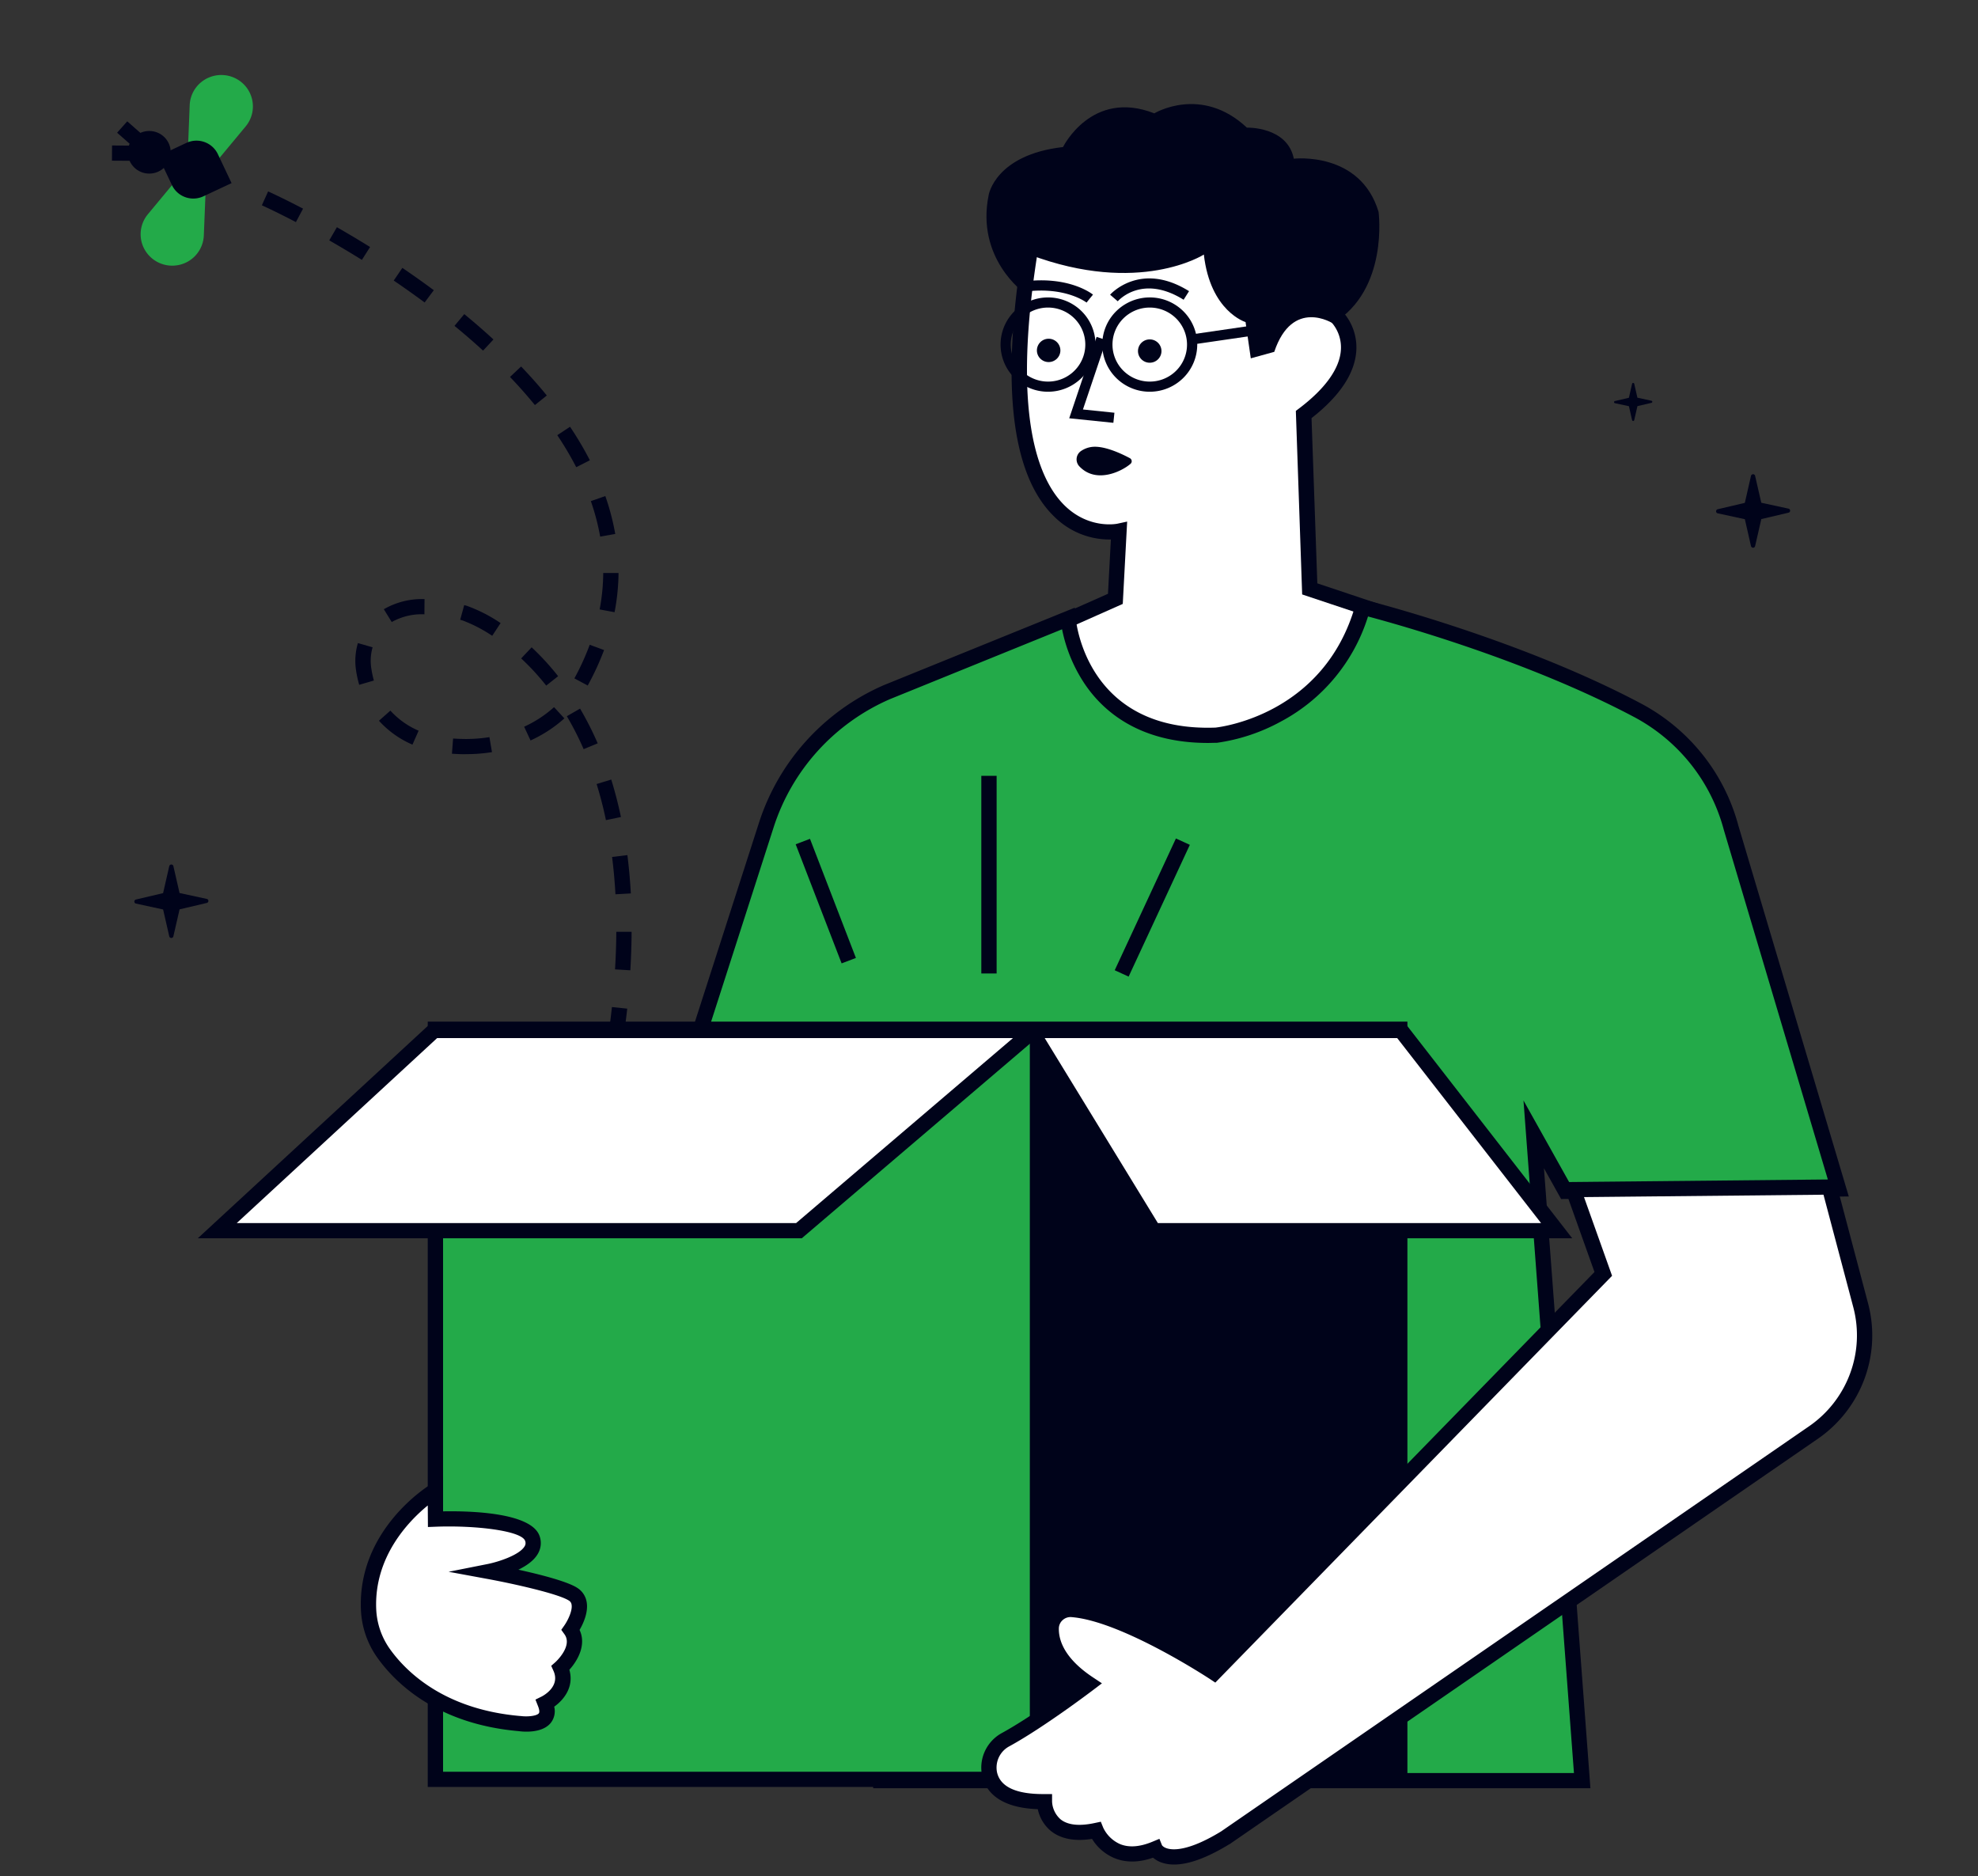 <svg xmlns="http://www.w3.org/2000/svg" width="155" height="147" fill="none">
  <rect width="100%" height="100%" fill="#333333" stroke="none"/>
  <path fill="#00031A"
    d="m140.143 39.855-2.125-.46-.484-2.108a.161.161 0 0 0-.16-.127.169.169 0 0 0-.162.127l-.484 2.117-2.125.5a.169.169 0 0 0-.128.163.17.17 0 0 0 .037.102.165.165 0 0 0 .093.055l2.125.46.482 2.108a.17.17 0 0 0 .162.127.162.162 0 0 0 .16-.127l.486-2.117 2.125-.5a.164.164 0 0 0 .133-.16.164.164 0 0 0-.133-.16h-.002ZM16.195 70.436l-2.125-.46-.484-2.108a.163.163 0 0 0-.16-.127.169.169 0 0 0-.162.127l-.484 2.117-2.125.5a.168.168 0 0 0-.128.163.16.16 0 0 0 .13.157l2.125.461.482 2.107a.167.167 0 0 0 .264.091.163.163 0 0 0 .058-.091l.486-2.117 2.125-.5a.163.163 0 0 0 .133-.16.162.162 0 0 0-.133-.16h-.002ZM129.41 31.401l-1.1-.238-.248-1.09a.086.086 0 0 0-.084-.067.086.086 0 0 0-.084.067l-.25 1.096-1.099.258a.085.085 0 0 0-.047.136c.012.015.03.025.049.029l1.099.238.248 1.09a.086.086 0 0 0 .084.068.085.085 0 0 0 .084-.068l.25-1.096 1.1-.258a.09.09 0 0 0 .047-.03.092.092 0 0 0 .019-.053.086.086 0 0 0-.068-.082Z" />
  <path fill="#23AA49"
    d="m14.729 11.675.136-3.436a2.45 2.45 0 0 1 1.112-1.955 2.49 2.49 0 0 1 3.208.41 2.456 2.456 0 0 1 .575 2.174c-.085.382-.26.738-.511 1.04l-2.2 2.648-2.32-.881Zm-.942 2.464-2.199 2.649a2.455 2.455 0 0 0-.487 2.194 2.477 2.477 0 0 0 2.664 1.82 2.467 2.467 0 0 0 2.207-2.348l.138-3.435-2.323-.88Z" />
  <path fill="#00031A"
    d="m12.395 12.232 1.08 2.274c.209.44.586.78 1.048.945.462.165.97.14 1.414-.067l2.211-1.035-1.077-2.273c-.21-.441-.587-.781-1.049-.946a1.865 1.865 0 0 0-1.414.066l-2.213 1.037Z" />
  <path fill="#00031A"
    d="M11.697 13.603c.929 0 1.681-.748 1.681-1.67 0-.923-.752-1.67-1.681-1.67s-1.681.747-1.681 1.67c0 .922.752 1.67 1.68 1.67Z" />
  <path fill="#00031A"
    d="m9.176 10.4.795-.893 1.133.996-.795.892-1.133-.996ZM8.773 12.591l.008-1.191 1.514.01-.008 1.191-1.514-.01ZM47.936 86.606l-1.173-.24c.111-.538.217-1.082.32-1.618l1.177.216c-.1.546-.21 1.098-.324 1.642Zm.824-4.6-1.186-.166c.148-.993.274-1.974.378-2.929l1.2.126a82.109 82.109 0 0 1-.392 2.97v-.002Zm.635-5.974-1.2-.072c.06-.992.095-1.985.1-2.944h1.2c-.006.986-.04 2-.1 3.018v-.002Zm-1.167-5.957a41.778 41.778 0 0 0-.264-2.924l1.2-.146c.121.969.213 1.985.27 3.004l-1.206.066Zm-.746-5.81c-.2-.972-.45-1.923-.73-2.829l1.146-.35c.292.94.548 1.927.76 2.936l-1.176.242ZM36.487 59.1c-.354 0-.714-.014-1.072-.04l.09-1.191c.328.026.67.034.982.038.624 0 1.248-.048 1.865-.145l.2 1.175c-.68.107-1.368.16-2.057.157l-.008.006Zm9.248-.397a23.519 23.519 0 0 0-1.316-2.581l1.036-.596c.516.878.977 1.788 1.382 2.722l-1.102.455Zm-13.414-.354a7.566 7.566 0 0 1-2.625-1.872l.895-.794a6.367 6.367 0 0 0 2.213 1.574l-.483 1.092Zm9.256-.323-.504-1.08a9.259 9.259 0 0 0 2.343-1.534l.81.88a10.459 10.459 0 0 1-2.66 1.734h.01Zm1.225-4.303a19.057 19.057 0 0 0-1.961-2.13l.82-.869c.748.7 1.442 1.457 2.075 2.262l-.934.737Zm3.265 0-1.056-.566a20.01 20.01 0 0 0 1.2-2.633l1.125.413a21.2 21.2 0 0 1-1.28 2.778l.01.008Zm-17.919-.062a8.514 8.514 0 0 1-.24-1.086 4.933 4.933 0 0 1 .138-2.184l1.152.331a3.767 3.767 0 0 0-.148 1.053c0 .204.016.409.048.611.047.317.114.63.2.94l-1.15.335Zm10.422-3.84a11.326 11.326 0 0 0-2.323-1.204l-.186-.052.316-1.15.214.06c.932.339 1.818.792 2.637 1.349l-.658.997Zm-7.867-1.069-.625-1.014a5.98 5.98 0 0 1 3.15-.795h.04l-.01 1.192h-.03a4.808 4.808 0 0 0-2.535.61l.01.007Zm17.467-.778-1.18-.22c.18-.942.274-1.897.28-2.854h1.2a17.08 17.08 0 0 1-.31 3.066l.01.008Zm-1.14-5.926a17.906 17.906 0 0 0-.73-2.78l1.134-.397c.34.967.6 1.96.778 2.969l-1.182.208Zm-1.875-5.439c-.446-.863-.942-1.7-1.485-2.508l1-.66a26.446 26.446 0 0 1 1.553 2.626l-1.068.542Zm-3.238-4.867a38.154 38.154 0 0 0-1.952-2.204l.87-.82c.718.75 1.4 1.515 2.013 2.273l-.931.75Zm-4.063-4.267c-.705-.648-1.46-1.301-2.239-1.94l.766-.92c.8.653 1.565 1.32 2.287 1.986l-.814.873Zm-4.578-3.773a78.31 78.31 0 0 0-2.423-1.718l.676-.993a72.177 72.177 0 0 1 2.465 1.75l-.718.96Zm-4.918-3.339a84.655 84.655 0 0 0-2.557-1.527l.6-1.032A91.246 91.246 0 0 1 29 19.355l-.642 1.01Zm-5.17-2.959c-1.627-.851-2.659-1.312-2.668-1.318l.491-1.086c.044.02 1.072.48 2.737 1.35l-.56 1.055Z" />
  <path fill="#fff"
    d="m107.469 47.762-4.838-1.616-.478-13.664c5.913-4.459 2.599-7.654 2.599-7.654l-.252-6.25H80.9c-4.398 25.475 6.785 23.034 6.785 23.034L87.4 46.92l-5.938 2.636.236 10.242h26.589l-.819-12.036Z" />
  <path fill="#00031A"
    d="M108.931 60.394H81.115l-.258-11.216 5.966-2.649.228-4.254a6.142 6.142 0 0 1-4.383-1.739c-3.514-3.334-4.308-10.757-2.359-22.062l.086-.495h24.696l.266 6.611c.66.814.99 1.844.926 2.887-.11 1.776-1.29 3.553-3.509 5.287l.454 12.947 4.822 1.612.881 13.07Zm-26.644-1.192h25.361L106.89 48.2l-4.85-1.62-.495-14.383.247-.187c2.058-1.553 3.199-3.143 3.283-4.6a2.966 2.966 0 0 0-.736-2.152l-.172-.165-.239-5.917H81.407c-2.2 13.2-.09 18.436 2.09 20.503 1.902 1.803 4.04 1.364 4.06 1.358l.769-.166-.344 6.451-5.907 2.624.212 9.257Z" />
  <path fill="#00031A"
    d="M94.336 19.947s-5.05 3.247-13.665 0l-.418 2.991s-3.798-2.687-2.778-7.66c0 0 .511-3.147 5.825-3.756 0 0 2.247-4.568 7.153-2.64 0 0 3.679-2.231 7.255 1.119 0 0 3.167-.102 3.679 2.434 0 0 5.209-.607 6.641 4.17 0 0 .817 6.095-3.577 8.738 0 0-3.168-2.036-4.598 2.228l-1.839.508-.41-2.841s-2.759-.825-3.268-5.29Z" />
  <path fill="#00031A"
    d="M82.127 30.696a3.738 3.738 0 0 1-2.067-.622 3.7 3.7 0 0 1-1.37-1.659 3.673 3.673 0 0 1 .806-4.027 3.743 3.743 0 0 1 4.054-.801c.68.28 1.261.753 1.67 1.36a3.678 3.678 0 0 1-.464 4.666 3.737 3.737 0 0 1-2.63 1.083Zm0-6.596c-.578 0-1.143.17-1.623.489-.48.318-.855.771-1.076 1.302a2.883 2.883 0 0 0 .633 3.161 2.94 2.94 0 0 0 3.183.629c.534-.22.99-.591 1.311-1.068a2.887 2.887 0 0 0-.364-3.663 2.933 2.933 0 0 0-2.064-.85Zm7.97 6.596a3.738 3.738 0 0 1-2.067-.622 3.701 3.701 0 0 1-1.37-1.659 3.672 3.672 0 0 1 .807-4.027 3.744 3.744 0 0 1 4.055-.801c.679.28 1.26.753 1.669 1.36.409.608.627 1.323.627 2.054a3.687 3.687 0 0 1-1.091 2.612 3.736 3.736 0 0 1-2.63 1.083Zm0-6.596c-.577 0-1.142.17-1.622.489-.48.318-.855.771-1.076 1.302a2.883 2.883 0 0 0 .633 3.161 2.94 2.94 0 0 0 3.183.629c.534-.22.99-.591 1.31-1.068a2.888 2.888 0 0 0-.363-3.663 2.933 2.933 0 0 0-2.065-.85Z" />
  <path fill="#00031A"
    d="M82.174 28.371c.507 0 .92-.409.92-.913a.917.917 0 0 0-.92-.914.917.917 0 0 0-.92.914c0 .504.412.913.92.913ZM90.095 28.423c.508 0 .92-.41.92-.914a.916.916 0 0 0-.92-.913.916.916 0 0 0-.92.913c0 .505.413.914.92.914ZM93.356 26.206l4.52-.659.115.786-4.52.659-.115-.786ZM87.246 33.131l-3.46-.355 2.147-6.379.76.252-1.832 5.437 2.467.255-.082.79Zm-2.1-9.42c-.017-.014-1.62-1.258-4.765-.866l-.1-.795c3.509-.435 5.294.977 5.368 1.037l-.506.615.252-.307-.25.315Zm2.444-.102-.6-.516c.024-.028 2.36-2.665 6.186-.278l-.426.673c-3.233-2.016-5.084.034-5.16.121Zm-2.989 12.955a.794.794 0 0 1-.126-.973.797.797 0 0 1 .242-.254 1.929 1.929 0 0 1 1.022-.33c.952-.027 2.211.58 2.799.894a.274.274 0 0 1 .143.208.27.27 0 0 1-.09.235c-.659.576-2.668 1.587-3.99.22Z" />
  <path fill="#23AA49"
    d="M83.698 48.48s.8 9.531 11.595 9.134c0 0 8.896-.894 11.495-10.028 0 0 11.887 2.95 21.559 8.082a14.727 14.727 0 0 1 4.615 3.836 14.61 14.61 0 0 1 2.686 5.348l8.424 28.307-21.391.199-2.499-4.468 3.799 50.638H69.004l-1.4-41.503-17.592-2.185 10.033-31.177a16.993 16.993 0 0 1 3.602-6.227 17.132 17.132 0 0 1 5.866-4.198l14.185-5.759Z" />
  <path fill="#00031A"
    d="M124.629 140.123H68.427l-1.4-41.57-17.804-2.216 10.253-31.87a17.597 17.597 0 0 1 3.728-6.442 17.74 17.74 0 0 1 6.068-4.343l14.954-6.067.068.809c.034.379.91 8.95 10.953 8.59.54-.06 8.541-1.086 10.962-9.597l.158-.556.565.14c.12.03 12.069 3.03 21.695 8.143a15.37 15.37 0 0 1 4.798 3.995 15.238 15.238 0 0 1 2.799 5.562l8.651 29.054-22.543.199-1.345-2.409 3.642 48.578Zm-55.043-1.191h53.752l-3.955-52.701 3.653 6.531 20.239-.198-8.196-27.543a14.07 14.07 0 0 0-2.581-5.138 14.175 14.175 0 0 0-4.428-3.689c-8.321-4.414-18.423-7.236-20.87-7.888a14.064 14.064 0 0 1-6.845 8.243 14.67 14.67 0 0 1-4.998 1.657h-.038c-.226 0-.445.011-.663.011-5.422 0-8.265-2.527-9.704-4.698a11.927 11.927 0 0 1-1.726-4.208l-13.48 5.47a16.533 16.533 0 0 0-5.653 4.048 16.4 16.4 0 0 0-3.471 6.003l-9.816 30.512 17.383 2.158 1.397 41.43Z" />
  <path fill="#23AA49" d="M34.121 80.649h75.568v58.779H34.121v-58.78Z" />
  <path fill="#00031A"
    d="M110.287 140.024H33.519v-59.97h76.768v59.97Zm-75.568-1.191h74.369V81.245H34.719v57.588Z" />
  <path fill="#fff" d="M17.027 96.436h45.581l18.393-15.688H34.02L17.026 96.436Z" />
  <path fill="#00031A"
    d="M62.828 97.032H15.5l18.282-16.88h48.836l-19.79 16.88ZM18.551 95.84h43.833l16.993-14.496H34.254L18.551 95.84Z" />
  <path fill="#00031A" d="M80.7 80.649h28.987v58.779H80.699v-58.78Z" />
  <path fill="#fff" d="M121.984 96.436H90.397L80.8 80.748h28.988l12.195 15.688Z" />
  <path fill="#00031A"
    d="M123.204 97.032H90.058l-10.324-16.88h30.354l13.116 16.88Zm-32.47-1.192h30.027l-11.273-14.496H81.865l8.869 14.496Z" />
  <path fill="#fff"
    d="M34.12 116.79s-5.5 3.313-5.24 9.333a6.412 6.412 0 0 0 1.168 3.418c1.373 1.944 4.484 4.984 10.67 5.519 0 0 2.798.397 1.998-1.589 0 0 2-.993 1.2-2.78 0 0 1.799-1.589.8-2.979 0 0 1.399-1.986.2-2.78-1.2-.794-6.598-1.787-6.598-1.787s3.998-.795 3.399-2.582c-.6-1.787-7.597-1.523-7.597-1.523v-2.25Z" />
  <path fill="#00031A"
    d="M41.264 135.691a4.346 4.346 0 0 1-.614-.04c-6.493-.566-9.736-3.858-11.091-5.772a6.973 6.973 0 0 1-1.276-3.734c-.274-6.299 5.29-9.73 5.528-9.865l.91-.548v2.697c2.199-.04 6.945.097 7.566 1.946a1.643 1.643 0 0 1-.146 1.39c-.307.528-.897.933-1.519 1.235 1.695.373 3.854.921 4.626 1.432a1.624 1.624 0 0 1 .72 1.078c.156.822-.272 1.73-.552 2.21.554 1.17-.152 2.409-.8 3.122.386 1.342-.437 2.359-1.187 2.893a1.481 1.481 0 0 1-.26 1.257c-.464.584-1.307.699-1.905.699Zm-7.743-17.723c-1.48 1.207-4.218 4.017-4.04 8.126a5.812 5.812 0 0 0 1.057 3.1c1.238 1.745 4.21 4.752 10.232 5.272h.032c.534.073 1.25 0 1.42-.211.07-.087.045-.3-.063-.568l-.2-.508.494-.244c.15-.078 1.464-.795.92-2.006l-.178-.397.328-.288c.012-.012 1.381-1.253.71-2.184l-.25-.348.242-.345c.265-.382.655-1.164.563-1.639a.426.426 0 0 0-.2-.303c-.8-.531-4.334-1.323-6.375-1.698l-3.06-.564 3.052-.606c.916-.183 2.515-.723 2.905-1.39a.468.468 0 0 0 .042-.419c-.268-.804-3.909-1.233-6.997-1.116l-.622.024-.012-1.688Z" />
  <path fill="#fff"
    d="m143.357 93.016-20.074.2 2.357 6.606-30.485 31.254s-6.997-4.635-11.147-4.964a1.516 1.516 0 0 0-1.632 1.477c-.014 1.104.502 2.721 2.945 4.339 0 0-3.798 2.891-6.495 4.369a2.502 2.502 0 0 0-1.093 1.144 2.483 2.483 0 0 0-.184 1.566c.253 1.095 1.265 2.185 4.302 2.161 0 0 0 3.112 4.048 2.25 0 0 1.157 2.873 4.628 1.436 0 0 .97 1.912 5.496-.86l46.094-31.751a9.251 9.251 0 0 0 3.428-4.395 9.19 9.19 0 0 0 .269-5.554l-2.457-9.278Z" />
  <path fill="#00031A"
    d="M92.007 146.103c-.28.002-.56-.034-.831-.108a2.163 2.163 0 0 1-.824-.429c-1.132.398-2.157.398-3.057.02a3.747 3.747 0 0 1-1.72-1.493c-1.365.214-2.446 0-3.22-.614a3.027 3.027 0 0 1-1.031-1.713c-3.115-.114-4.097-1.466-4.362-2.616a3.076 3.076 0 0 1 .222-1.941 3.103 3.103 0 0 1 1.349-1.423c1.965-1.08 4.576-2.956 5.772-3.838-2.098-1.621-2.546-3.241-2.532-4.357a2.088 2.088 0 0 1 .69-1.521 2.116 2.116 0 0 1 1.588-.542c3.71.286 9.416 3.773 11.013 4.782l29.883-30.637-2.513-7.046 21.38-.21 2.576 9.73a9.8 9.8 0 0 1-.291 5.91 9.87 9.87 0 0 1-3.643 4.682l-46.109 31.773h-.014c-1.729 1.058-3.18 1.591-4.326 1.591Zm-.951-1.512c.248.352 1.527.817 4.634-1.084l46.082-31.753a8.675 8.675 0 0 0 3.201-4.115 8.616 8.616 0 0 0 .258-5.194l-2.339-8.829-18.766.187 2.199 6.168-31.091 31.876-.416-.276c-.068-.044-6.915-4.55-10.86-4.856a.907.907 0 0 0-.688.237.89.89 0 0 0-.297.653c-.018 1.338.908 2.665 2.679 3.836l.698.463-.668.507c-.156.119-3.873 2.937-6.57 4.418a1.888 1.888 0 0 0-.982 2.055c.265 1.144 1.516 1.716 3.713 1.698h.6v.596a1.973 1.973 0 0 0 .672 1.39c.562.445 1.453.54 2.653.286l.494-.105.188.466c.27.572.738 1.029 1.319 1.287.696.286 1.543.224 2.521-.179l.564-.234.202.502ZM87.352 76.027l4.796-10.326 1.09.5-4.797 10.326-1.09-.5ZM76.898 60.791h1.2v15.49h-1.2V60.79ZM62.352 66.157l1.12-.427 3.599 9.334-1.12.426-3.6-9.333Z" />
</svg>